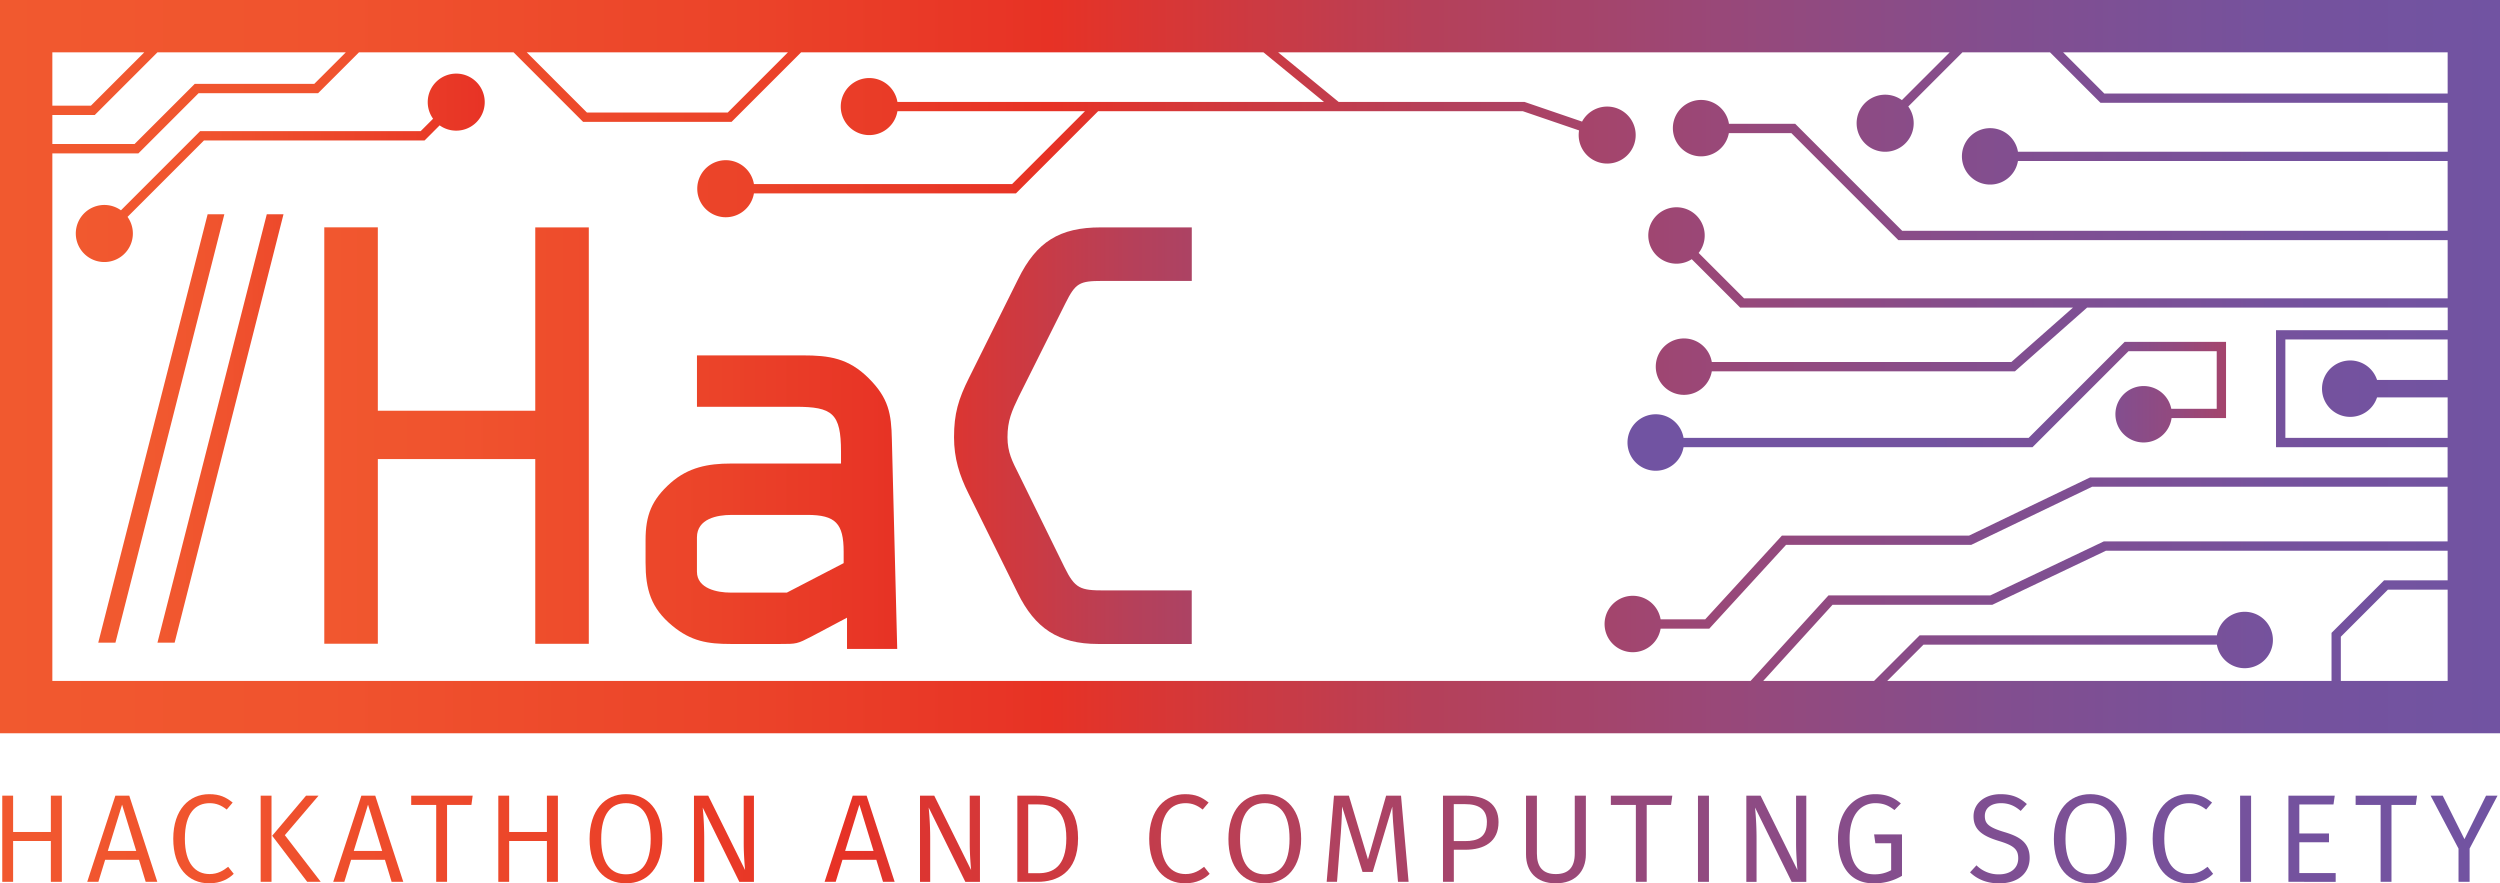 <svg id="Full_Name_Logo" data-name="Full Name + Logo" xmlns="http://www.w3.org/2000/svg" xmlns:xlink="http://www.w3.org/1999/xlink" viewBox="0 0 2215.5 782.8"><defs><linearGradient id="linear-gradient" x1="131.89" y1="2211.06" x2="643.61" y2="2211.06" gradientUnits="userSpaceOnUse"><stop offset="0" stop-color="#f1592f"/><stop offset="0.13" stop-color="#f0532e"/><stop offset="0.3" stop-color="#eb4329"/><stop offset="0.42" stop-color="#e73225"/><stop offset="0.45" stop-color="#dd3530"/><stop offset="0.57" stop-color="#b64059"/><stop offset="0.69" stop-color="#984879"/><stop offset="0.8" stop-color="#824e8f"/><stop offset="0.91" stop-color="#75529d"/><stop offset="1" stop-color="#7153a2"/></linearGradient><linearGradient id="linear-gradient-2" x1="131.89" y1="2211.07" x2="643.61" y2="2211.07" xlink:href="#linear-gradient"/><linearGradient id="linear-gradient-3" x1="2519.89" y1="2191.46" x2="1449.52" y2="2191.46" gradientUnits="userSpaceOnUse"><stop offset="0" stop-color="#f1592f"/><stop offset="0.13" stop-color="#f0532e"/><stop offset="0.3" stop-color="#eb4329"/><stop offset="0.42" stop-color="#e73225"/><stop offset="0.43" stop-color="#e0342c"/><stop offset="0.46" stop-color="#c33c4b"/><stop offset="0.5" stop-color="#a94367"/><stop offset="0.55" stop-color="#94497d"/><stop offset="0.6" stop-color="#844e8e"/><stop offset="0.66" stop-color="#795199"/><stop offset="0.75" stop-color="#7353a0"/><stop offset="1" stop-color="#7153a2"/></linearGradient><linearGradient id="linear-gradient-4" x1="0" y1="2156.28" x2="2215.5" y2="2156.28" xlink:href="#linear-gradient"/><linearGradient id="linear-gradient-5" x1="67.2" y1="1980.05" x2="673.89" y2="1980.05" gradientUnits="userSpaceOnUse"><stop offset="0" stop-color="#f1592f"/><stop offset="0.19" stop-color="#f0532e"/><stop offset="0.43" stop-color="#eb4329"/><stop offset="0.61" stop-color="#e73225"/><stop offset="0.63" stop-color="#dd3530"/><stop offset="0.71" stop-color="#b64059"/><stop offset="0.79" stop-color="#984879"/><stop offset="0.86" stop-color="#824e8f"/><stop offset="0.94" stop-color="#75529d"/><stop offset="1" stop-color="#7153a2"/></linearGradient><linearGradient id="linear-gradient-6" x1="228.61" y1="2217.34" x2="1584.62" y2="2217.34" xlink:href="#linear-gradient"/><linearGradient id="linear-gradient-7" x1="228.61" y1="2276.35" x2="1584.62" y2="2276.35" xlink:href="#linear-gradient"/><linearGradient id="linear-gradient-8" x1="228.61" y1="2217.46" x2="1584.62" y2="2217.46" xlink:href="#linear-gradient"/><linearGradient id="linear-gradient-10" x1="-18.78" y1="2574.66" x2="2219.17" y2="2574.66" gradientUnits="userSpaceOnUse"><stop offset="0" stop-color="#f1592f"/><stop offset="0.1" stop-color="#f0532e"/><stop offset="0.24" stop-color="#eb4329"/><stop offset="0.34" stop-color="#e73225"/><stop offset="0.37" stop-color="#dd3530"/><stop offset="0.51" stop-color="#b64059"/><stop offset="0.64" stop-color="#984879"/><stop offset="0.77" stop-color="#824e8f"/><stop offset="0.89" stop-color="#75529d"/><stop offset="1" stop-color="#7153a2"/></linearGradient><linearGradient id="linear-gradient-26" x1="-18.78" y1="2575.32" x2="2219.17" y2="2575.32" xlink:href="#linear-gradient-10"/></defs><title>logo-colour</title><path d="M102.31,2400.87H87.07L184,2021.25h14.82Z" transform="translate(0 -1831.36)" fill="url(#linear-gradient)"/><path d="M154.76,2400.9H139.53l96.89-379.65h14.82Z" transform="translate(0 -1831.36)" fill="url(#linear-gradient-2)"/><path d="M1442.29,2223.54a25,25,0,0,0,49.66,4.12h309.27l85.05-85.05h78.19v51H1924.2a25,25,0,1,0,.25,8.25h48.26v-67.53h-89.85l-85.05,85.05H1491.95A25,25,0,0,0,1442.29,2223.54Z" transform="translate(0 -1831.36)" fill="url(#linear-gradient-3)"/><path d="M2169.11,1831.36H0V2481.2H2215.5V1831.36h-46.39ZM698.24,1877.76l-53.33,53.33H520.15l-53.33-53.33H698.24Zm-651.85,0h81.44L80.58,1925H46.39v-47.25Zm0,55.5H84l55.5-55.5H306.44l-27.93,27.92H172.59L119.24,1959H46.39v-25.77Zm2122.72,501.55h-94.66v-39.18l41.73-41.73h52.93v80.9Zm0-89.15h-56.35l-46.56,46.56v42.59H1672.44l32.16-32.16h260a25,25,0,1,0,0-8.25H1701.18l-40.41,40.41h-98.22l61.46-67.5h141.6l100.64-47.88h302.85v26.23Zm0-177.59h-62.57a25,25,0,1,0,0,15.46h62.57v35.89H2025.29v-87.24h143.82v35.89Zm0-202.26H1788.31a25,25,0,1,0,0,8.25h380.79v61.86H1685.76l-93.64-93.64-1.21-1.21H1532.2a25,25,0,1,0-.09,8.25h55.38l93.64,93.64,1.21,1.21h486.77v51.55H1545.55l-40.2-40.2a25,25,0,1,0-6.11,5.55l42.89,42.89h294.94l-54.58,48.2H1517a25,25,0,1,0,0,8.25h268.66l63.92-56.45h319.58v20H2017v103.73h152.06v26.8H1852.18L1745,2306H1579.14l-68,74.23h-39.51a25,25,0,1,0,0,8.25h43.14l68-74.23h164.08l107.22-51.55h315v48.45H1864.39l-100.64,47.88H1620.37l-69,75.75H46.39V1967.28h76.26L176,1913.93H281.93l36.17-36.17H455.15l61.58,61.58h131.6l61.58-61.58h409.79l53.6,43.92h-378a25.28,25.28,0,1,0,0,8.25H961.48l-64.55,64.55H668.13a25.28,25.28,0,1,0,0,8.25H900.35l72.8-72.8H1349.6l49.77,17a25.26,25.26,0,1,0,2.66-7.81L1351,1921.68H1186.3l-53.6-43.92h595.08l-42.32,42.32a25.29,25.29,0,1,0,5.66,5.66l48-48h77.6l44.75,44.75h307.67v43.3Zm0-51.55H1864.86l-36.5-36.5h340.75v36.5Z" transform="translate(0 -1831.36)" fill="url(#linear-gradient-4)"/><path d="M404.34,1896.59a25.27,25.27,0,0,0-20.55,40l-11,11H177.33l-70.14,70.14a25.29,25.29,0,1,0,5.83,5.83l67.73-67.73H376.25l13.37-13.37A25.28,25.28,0,1,0,404.34,1896.59Z" transform="translate(0 -1831.36)" fill="url(#linear-gradient-5)"/><path d="M474.35,2401.82V2238.19H334.84v163.63H287.38v-369h47.45v162.51H474.35V2032.87H521.8v369H474.35Z" transform="translate(0 -1831.36)" fill="url(#linear-gradient-6)"/><path d="M750.62,2378.75l-31.42,16.66c-12.81,6.64-13.29,6.64-28,6.64H647.55c-20.4,0-35.12-2.37-51.72-16.13-19-15.66-23.73-32.27-23.73-56V2310c0-21.83,5.22-35.59,22.3-50.77,15.66-13.76,33.22-17.08,53.15-17.08H745.3v-10.44c0-34.17-7.59-39.86-40.34-39.86H617.65v-45.55h93.48c23.73,0,40.81,2.37,58.84,20.4,17.56,17.56,19.93,31.32,20.4,54.1l4.75,185.64h-44.5v-27.67ZM648,2287.69c-12.34,0-30.37,3.32-30.37,19.93V2338c0,15.18,18.51,18.51,29.42,18.51h50.3l50.3-26.1v-10c0-25.15-7.12-32.74-32.27-32.74H648Z" transform="translate(0 -1831.36)" fill="url(#linear-gradient-7)"/><path d="M1056.11,2402.05h-83c-35.59,0-56-14.24-71.18-45.08l-43.66-88.26c-8.07-16.13-12.81-31.32-12.81-49.83,0-20.88,3.8-33.69,13.29-52.67l43.66-87.79c16.13-32.74,36.54-45.55,73.08-45.55h80.67v47.45H976.86c-20.4,0-23.73,1.9-32.74,19.93l-41.28,82.57c-6.17,12.81-10,21.35-10,36.06,0,13.29,4.27,21.35,10,32.74l40.34,82.09c9.49,19.46,14.24,20.88,35.59,20.88h77.35v47.45Z" transform="translate(0 -1831.36)" fill="url(#linear-gradient-8)"/><path d="M1311.38,2097.5c0-16.13-8-17.18-22.76-17.18H1188c-5.22,0-16.13-1.42-16.13,6.64,0,4.27,5.22,10,7.12,12.81L1342.24,2309c9.49,12.34,16.61,23.25,16.61,39.39,0,35.59-27,53.62-59.79,53.62h-104.4c-18,0-33.69-3.32-47.93-15.18-12.81-10.44-22.3-31.79-22.3-48.4h47.45c0,14.24,7.59,16.13,20.88,16.13h103c3.8,0,15.66,1.42,15.66-5.69,0-3.8-6.64-10.91-8.54-13.76l-162.76-209.27c-10-12.81-15.66-22.3-15.66-38.91,0-19,9-35.12,25.15-45.55,13.29-8.54,24.2-8.54,39.39-8.54h100.6c18,0,33.22,3.8,47,15.66,12.34,10.91,22.3,32.36,22.3,49h-47.47Z" transform="translate(0 -1831.36)" fill="url(#linear-gradient-8)"/><path d="M11.62,2576.65v36.18H2v-76.36h9.62v32.19H45.07v-32.19h9.73v76.36H45.07v-36.18H11.62Z" transform="translate(0 -1831.36)" fill="url(#linear-gradient-10)"/><path d="M93.19,2593.3l-6,19.53H77.3l24.95-76.36h12.31l24.84,76.36H129.1l-5.93-19.53h-30Zm15-48.84-12.64,41h25.17Z" transform="translate(0 -1831.36)" fill="url(#linear-gradient-10)"/><path d="M206.19,2542.58l-5.26,6.21c-4.92-3.88-9.51-5.66-15.1-5.66-12.08,0-22,8.1-22,31.52,0,22.31,9.62,31.3,21.93,31.3,7.38,0,12.08-3.11,16.45-6.44l4.92,6.22c-4.25,4.33-11.52,8.44-21.7,8.44-18.46,0-31.89-13.87-31.89-39.51,0-26,14.32-39.51,31.77-39.51C194.78,2535.14,200.15,2537.81,206.19,2542.58Z" transform="translate(0 -1831.36)" fill="url(#linear-gradient-10)"/><path d="M231,2612.84v-76.36h9.62v76.36H231Zm53.25,0h-12L241.21,2572l30-35.52h11.08l-29.87,35Z" transform="translate(0 -1831.36)" fill="url(#linear-gradient-10)"/><path d="M311.14,2593.3l-6,19.53h-9.85l24.95-76.36h12.31l24.84,76.36H347.05l-5.93-19.53h-30Zm15-48.84-12.64,41h25.17Z" transform="translate(0 -1831.36)" fill="url(#linear-gradient-10)"/><path d="M396.18,2544.69v68.15h-9.62v-68.15H364.4v-8.21h54.48l-1.12,8.21H396.18Z" transform="translate(0 -1831.36)" fill="url(#linear-gradient-10)"/><path d="M451.22,2576.65v36.18H441.6v-76.36h9.62v32.19h33.45v-32.19h9.73v76.36h-9.73v-36.18H451.22Z" transform="translate(0 -1831.36)" fill="url(#linear-gradient-10)"/><path d="M586.94,2574.77c0,25.2-13,39.4-32.22,39.4s-32.22-13.76-32.22-39.29c0-25.2,13.2-39.74,32.22-39.74S586.94,2549,586.94,2574.77Zm-54.15.11c0,22.2,9,31.3,21.93,31.3,13.43,0,21.93-9.1,21.93-31.41s-8.39-31.63-21.93-31.63C541.52,2543.13,532.79,2552.46,532.79,2574.88Z" transform="translate(0 -1831.36)" fill="url(#linear-gradient-10)"/><path d="M655.19,2612.84L622.74,2547a289.32,289.32,0,0,1,1.34,29v36.85H615v-76.36h12.64l32.67,65.93c-0.22-2.11-1.23-13.76-1.23-23.2v-42.73h9.06v76.36h-13Z" transform="translate(0 -1831.36)" fill="url(#linear-gradient-10)"/><path d="M746.6,2593.3l-6,19.53h-9.85l24.95-76.36H768l24.84,76.36H782.52l-5.93-19.53h-30Zm15-48.84-12.64,41h25.17Z" transform="translate(0 -1831.36)" fill="url(#linear-gradient-10)"/><path d="M855.47,2612.84L823,2547a289.32,289.32,0,0,1,1.34,29v36.85H815.3v-76.36h12.64l32.67,65.93c-0.22-2.11-1.23-13.76-1.23-23.2v-42.73h9.06v76.36h-13Z" transform="translate(0 -1831.36)" fill="url(#linear-gradient-10)"/><path d="M955.38,2574.21c0,31.3-19.47,38.63-35.91,38.63h-17.9v-76.36h15.89C936.7,2536.48,955.38,2542.58,955.38,2574.21Zm-44.19,31h9.06c12.31,0,24.73-5.33,24.73-31,0-26.31-13-30-25.51-30h-8.28v60.94Z" transform="translate(0 -1831.36)" fill="url(#linear-gradient-10)"/><path d="M1071.07,2542.58l-5.26,6.21c-4.92-3.88-9.51-5.66-15.1-5.66-12.08,0-22,8.1-22,31.52,0,22.31,9.62,31.3,21.93,31.3,7.38,0,12.08-3.11,16.45-6.44l4.92,6.22c-4.25,4.33-11.52,8.44-21.7,8.44-18.46,0-31.89-13.87-31.89-39.51,0-26,14.32-39.51,31.77-39.51C1059.66,2535.14,1065,2537.81,1071.07,2542.58Z" transform="translate(0 -1831.36)" fill="url(#linear-gradient-10)"/><path d="M1153.08,2574.77c0,25.2-13,39.4-32.22,39.4s-32.22-13.76-32.22-39.29c0-25.2,13.2-39.74,32.22-39.74S1153.08,2549,1153.08,2574.77Zm-54.15.11c0,22.2,9,31.3,21.93,31.3,13.43,0,21.93-9.1,21.93-31.41s-8.39-31.63-21.93-31.63C1107.66,2543.13,1098.93,2552.46,1098.93,2574.88Z" transform="translate(0 -1831.36)" fill="url(#linear-gradient-10)"/><path d="M1238.9,2612.84l-2.91-35c-1.12-12.1-2-25.2-2.13-31.63l-17.34,57.83h-9.06l-18.12-57.94c-0.11,8.66-.78,21-1.79,32.3l-2.69,34.41h-9.17l6.49-76.36h13.2l16.89,56.5,16.11-56.5h13.2l6.71,76.36h-9.4Z" transform="translate(0 -1831.36)" fill="url(#linear-gradient-10)"/><path d="M1328,2559.89c0,17.43-12.64,24.53-29.54,24.53h-10.07v28.41h-9.62v-76.36h19.69C1316.78,2536.48,1328,2543.91,1328,2559.89Zm-10.29.11c0-11.77-7.5-16-19.36-16h-10v32.74h9.73C1309.84,2576.77,1317.67,2573.21,1317.67,2560Z" transform="translate(0 -1831.36)" fill="url(#linear-gradient-10)"/><path d="M1378.76,2614.17c-17.45,0-26.4-10.66-26.4-25.64v-52.05H1362v51.28c0,12,5.37,18.2,16.78,18.2s16.78-6.21,16.78-18.2v-51.28h9.85v52.05C1405.39,2603.51,1396,2614.17,1378.76,2614.17Z" transform="translate(0 -1831.36)" fill="url(#linear-gradient-26)"/><path d="M1459.32,2544.69v68.15h-9.62v-68.15h-22.15v-8.21H1482l-1.12,8.21h-21.59Z" transform="translate(0 -1831.36)" fill="url(#linear-gradient-10)"/><path d="M1504.74,2612.84v-76.36h9.73v76.36h-9.73Z" transform="translate(0 -1831.36)" fill="url(#linear-gradient-10)"/><path d="M1587.76,2612.84L1555.32,2547a289.32,289.32,0,0,1,1.34,29v36.85h-9.06v-76.36h12.64l32.67,65.93c-0.22-2.11-1.23-13.76-1.23-23.2v-42.73h9.06v76.36h-13Z" transform="translate(0 -1831.36)" fill="url(#linear-gradient-10)"/><path d="M1684.54,2543.36l-5.71,5.88c-5.37-4.22-10.07-6.1-17-6.1-11.3,0-22.71,8.55-22.71,31.41,0,22.31,7.94,31.63,21.82,31.63a29.7,29.7,0,0,0,15-3.66v-23.86h-14l-1.12-7.88h24.73v36.74a47.66,47.66,0,0,1-25.29,6.66c-19,0-31.44-13.21-31.44-39.62,0-25.86,15.78-39.4,32.78-39.4C1671.79,2535.14,1678.05,2538,1684.54,2543.36Z" transform="translate(0 -1831.36)" fill="url(#linear-gradient-10)"/><path d="M1796.21,2543.91l-5.48,6.11c-5.59-4.88-11-6.88-17.45-6.88-8.17,0-14.32,3.88-14.32,11.32,0,6.77,3.24,10,17.12,14.21,12.64,3.77,22.6,8.66,22.6,23,0,13.32-10.07,22.53-27,22.53-11,0-19.47-3.66-25.84-9.77l5.71-6.22a27.58,27.58,0,0,0,20,8c9.4,0,17-4.77,17-14.21,0-7.88-3.8-11.32-17-15.32-15.1-4.55-22.6-10.21-22.6-21.87,0-11.43,9.85-19.65,23.83-19.65C1783.34,2535.14,1789.94,2538.25,1796.21,2543.91Z" transform="translate(0 -1831.36)" fill="url(#linear-gradient-10)"/><path d="M1884.59,2574.77c0,25.2-13,39.4-32.22,39.4s-32.22-13.76-32.22-39.29c0-25.2,13.2-39.74,32.22-39.74S1884.59,2549,1884.59,2574.77Zm-54.15.11c0,22.2,9,31.3,21.93,31.3,13.43,0,21.93-9.1,21.93-31.41s-8.39-31.63-21.93-31.63C1839.17,2543.13,1830.44,2552.46,1830.44,2574.88Z" transform="translate(0 -1831.36)" fill="url(#linear-gradient-10)"/><path d="M1960.34,2542.58l-5.26,6.21c-4.92-3.88-9.51-5.66-15.1-5.66-12.08,0-22,8.1-22,31.52,0,22.31,9.62,31.3,21.93,31.3,7.38,0,12.08-3.11,16.45-6.44l4.92,6.22c-4.25,4.33-11.52,8.44-21.7,8.44-18.46,0-31.89-13.87-31.89-39.51,0-26,14.32-39.51,31.77-39.51C1948.93,2535.14,1954.3,2537.81,1960.34,2542.58Z" transform="translate(0 -1831.36)" fill="url(#linear-gradient-10)"/><path d="M1985.18,2612.84v-76.36h9.73v76.36h-9.73Z" transform="translate(0 -1831.36)" fill="url(#linear-gradient-10)"/><path d="M2037.66,2544.24V2570h26.29v7.77h-26.29v27.3h32.22v7.77H2028v-76.36h41.06l-1.12,7.77h-30.32Z" transform="translate(0 -1831.36)" fill="url(#linear-gradient-10)"/><path d="M2119.33,2544.69v68.15h-9.62v-68.15h-22.15v-8.21H2142l-1.12,8.21h-21.59Z" transform="translate(0 -1831.36)" fill="url(#linear-gradient-10)"/><path d="M2188.59,2612.84h-9.84v-29.41L2154,2536.48h10.74L2184,2575l19.13-38.51h10.18l-24.73,46.84v29.52Z" transform="translate(0 -1831.36)" fill="url(#linear-gradient-10)"/></svg>